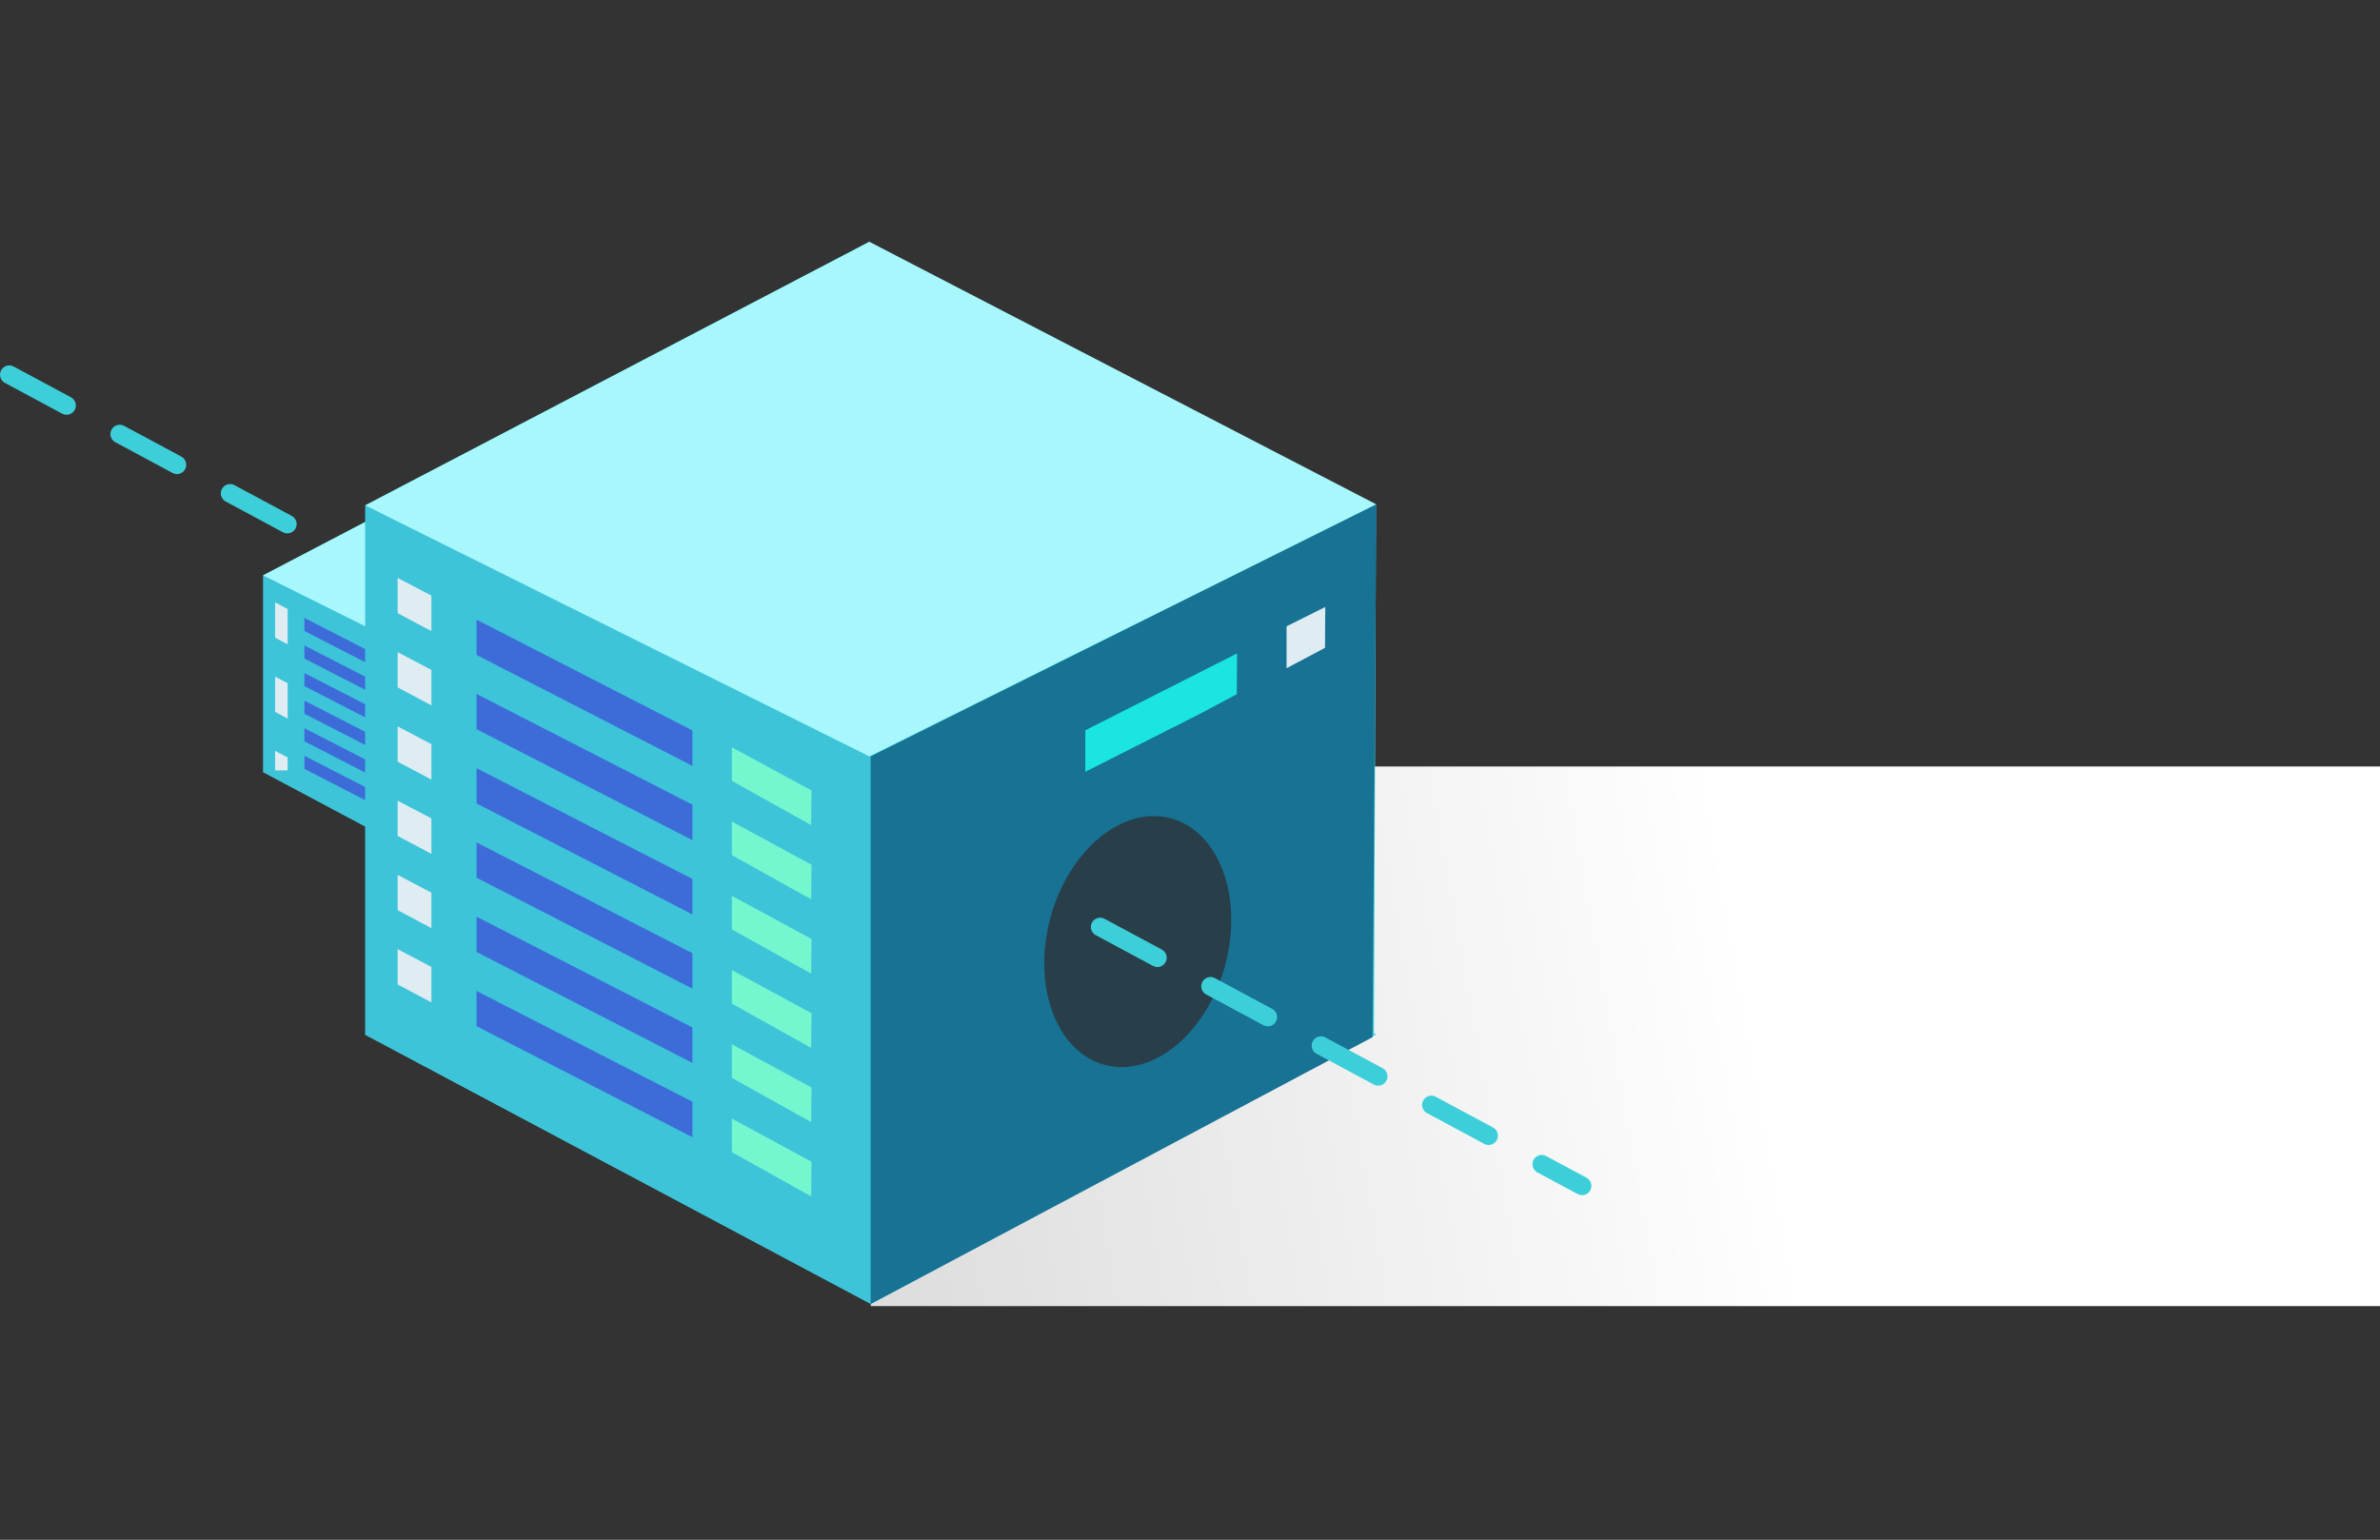 <svg xmlns="http://www.w3.org/2000/svg" xmlns:xlink="http://www.w3.org/1999/xlink" width="512.718" height="331.789" viewBox="0 0 512.718 331.789">
  <rect x="0" y="0" width="512.718" height="331.789" fill="#333333" stroke="none"/>
  <defs>
    <linearGradient id="linear-gradient" x1="0.588" y1="0.5" x2="-1.666" y2="0.642" gradientUnits="objectBoundingBox">
      <stop offset="0" stop-color="#fff"/>
      <stop offset="1" stop-color="gray"/>
    </linearGradient>
    <clipPath id="clip-path">
      <rect width="6.376" height="39.663" fill="none"/>
    </clipPath>
    <clipPath id="clip-path-2">
      <rect width="2.702" height="36.205" fill="none"/>
    </clipPath>
    <clipPath id="clip-path-3">
      <rect width="17.164" height="106.771" fill="none"/>
    </clipPath>
    <clipPath id="clip-path-4">
      <rect width="7.274" height="97.464" fill="none"/>
    </clipPath>
  </defs>
  <g id="server" transform="translate(-772.442 -210.106)">
    <path id="Path_13" data-name="Path 13" d="M813.8,189.986l103.825,55.79" transform="translate(-39.354 100.862)" fill="none" stroke="#3dcfd9" stroke-linecap="round" stroke-width="4" stroke-dasharray="14 13"/>
    <path id="Path_14" data-name="Path 14" d="M765.025,272.54H1090.16V156.264H765.025Z" transform="translate(195 219)" fill="url(#linear-gradient)"/>
    <g id="pc1" transform="translate(-22 83.538)">
      <path id="Path_1" data-name="Path 1" d="M13.619,13.775,57.207,0,44.115,43.637,0,57.207Z" transform="translate(891.557 210.106) rotate(45)" fill="#3dcfd9"/>
      <path id="Path_2" data-name="Path 2" d="M13.794,13.692,57.207,0,43.871,43.847,0,57.207Z" transform="translate(891.557 252.453) rotate(45)" fill="#3dcfd9"/>
      <path id="Path_3" data-name="Path 3" d="M659.106,100v42.38l40.469,21.531.487-43.69Z" transform="translate(192 150.557)" fill="#3dc4d9"/>
      <g id="Repeat_Grid_2" data-name="Repeat Grid 2" transform="translate(880.452 269.919)" clip-path="url(#clip-path)">
        <g transform="translate(-930.106 -371.124)">
          <path id="Path_9" data-name="Path 9" d="M659.106,100v7.243l17.081,9.528.083-7.467Z" transform="translate(271 271.124)" fill="#74f6cf"/>
        </g>
        <g transform="translate(-930.106 -355.124)">
          <path id="Path_9-2" data-name="Path 9" d="M659.106,100v7.243l17.081,9.528.083-7.467Z" transform="translate(271 271.124)" fill="#74f6cf"/>
        </g>
        <g transform="translate(-930.106 -339.124)">
          <path id="Path_9-3" data-name="Path 9" d="M659.106,100v7.243l17.081,9.528.083-7.467Z" transform="translate(271 271.124)" fill="#74f6cf"/>
        </g>
      </g>
      <g id="Repeat_Grid_1" data-name="Repeat Grid 1" transform="translate(853.706 256.363)" clip-path="url(#clip-path-2)">
        <g transform="translate(-858.106 -331.63)">
          <path id="Path_7" data-name="Path 7" d="M659.106,100v7.6l7.274,3.864v-7.645Z" transform="translate(199 231.63)" fill="#dfecf1"/>
        </g>
        <g transform="translate(-858.106 -315.63)">
          <path id="Path_7-2" data-name="Path 7" d="M659.106,100v7.6l7.274,3.864v-7.645Z" transform="translate(199 231.63)" fill="#dfecf1"/>
        </g>
        <g transform="translate(-858.106 -299.63)">
          <path id="Path_7-3" data-name="Path 7" d="M659.106,100v7.6l7.274,3.864v-7.645Z" transform="translate(199 231.63)" fill="#dfecf1"/>
        </g>
      </g>
      <path id="Path_7-4" data-name="Path 7" d="M659.106,100v2.823l17.273,8.882v-2.84Z" transform="translate(200.915 159.706)" fill="#3d6cd9"/>
      <path id="Path_7-5" data-name="Path 7" d="M659.106,100v2.823l17.273,8.882v-2.84Z" transform="translate(200.915 165.65)" fill="#3d6cd9"/>
      <path id="Path_7-6" data-name="Path 7" d="M659.106,100v2.823l17.273,8.882v-2.84Z" transform="translate(200.915 171.593)" fill="#3d6cd9"/>
      <path id="Path_7-7" data-name="Path 7" d="M659.106,100v2.823l17.273,8.882v-2.84Z" transform="translate(200.915 177.537)" fill="#3d6cd9"/>
      <path id="Path_7-8" data-name="Path 7" d="M659.106,100v2.823l17.273,8.882v-2.84Z" transform="translate(200.915 183.481)" fill="#3d6cd9"/>
      <path id="Path_8" data-name="Path 8" d="M659.106,100v2.823l17.273,8.882v-2.84Z" transform="translate(200.915 189.424)" fill="#3d6cd9"/>
      <path id="Path_4" data-name="Path 4" d="M590.494,101.219l.233,41.066,40.152,22.332.167-42.411-40.318,20.079-40.556-19.962Z" transform="translate(300.958 128.245)" fill="#3dcfd9"/>
      <path id="Path_5" data-name="Path 5" d="M768,163.769l40.168-21.362.3-42.661L768,119.933v43.388" transform="translate(123.557 150.717)" fill="#177294"/>
      <path id="Path_10" data-name="Path 10" d="M768,104.649l3.076-1.636.023-3.267-3.1,1.546v3.323" transform="translate(156.841 158.945)" fill="#dfecf1"/>
      <path id="Path_6" data-name="Path 6" d="M740.03,64.22,699.477,43.214,659.141,64.308,699.477,84.4Z" transform="translate(191.978 186.248)" fill="#a8f7fc"/>
      <path id="Path_11" data-name="Path 11" d="M752.691,104.649l3.076-1.636.023-3.267L743.643,105.9v3.323" transform="translate(165.092 162.659)" fill="#1ae5de"/>
      <ellipse id="Ellipse_1" data-name="Ellipse 1" cx="7.226" cy="10.216" rx="7.226" ry="10.216" transform="matrix(0.966, 0.259, -0.259, 0.966, 908.582, 273.731)" fill="rgba(49,41,41,0.68)"/>
    </g>
    <g id="pc1-2" data-name="pc1">
      <path id="Path_1-2" data-name="Path 1" d="M36.662,37.082,154,0,118.756,117.47,0,154Z" transform="translate(960 210.106) rotate(45)" fill="#3dcfd9"/>
      <path id="Path_2-2" data-name="Path 2" d="M37.133,36.858,154,0,118.1,118.034,0,154Z" transform="translate(960 324.106) rotate(45)" fill="#3dcfd9"/>
      <path id="Path_3-2" data-name="Path 3" d="M659.106,100V214.087l108.941,57.96,1.312-117.613Z" transform="translate(192 219)" fill="#3dc4d9"/>
      <g id="Repeat_Grid_2-2" data-name="Repeat Grid 2" transform="translate(930.106 371.124)" clip-path="url(#clip-path-3)">
        <g transform="translate(-930.106 -371.124)">
          <path id="Path_9-4" data-name="Path 9" d="M659.106,100v7.243l17.081,9.528.083-7.467Z" transform="translate(271 271.124)" fill="#74f6cf"/>
        </g>
        <g transform="translate(-930.106 -355.124)">
          <path id="Path_9-5" data-name="Path 9" d="M659.106,100v7.243l17.081,9.528.083-7.467Z" transform="translate(271 271.124)" fill="#74f6cf"/>
        </g>
        <g transform="translate(-930.106 -339.124)">
          <path id="Path_9-6" data-name="Path 9" d="M659.106,100v7.243l17.081,9.528.083-7.467Z" transform="translate(271 271.124)" fill="#74f6cf"/>
        </g>
        <g transform="translate(-930.106 -323.124)">
          <path id="Path_9-7" data-name="Path 9" d="M659.106,100v7.243l17.081,9.528.083-7.467Z" transform="translate(271 271.124)" fill="#74f6cf"/>
        </g>
        <g transform="translate(-930.106 -307.124)">
          <path id="Path_9-8" data-name="Path 9" d="M659.106,100v7.243l17.081,9.528.083-7.467Z" transform="translate(271 271.124)" fill="#74f6cf"/>
        </g>
        <g transform="translate(-930.106 -291.124)">
          <path id="Path_9-9" data-name="Path 9" d="M659.106,100v7.243l17.081,9.528.083-7.467Z" transform="translate(271 271.124)" fill="#74f6cf"/>
        </g>
      </g>
      <g id="Repeat_Grid_1-2" data-name="Repeat Grid 1" transform="translate(858.106 334.63)" clip-path="url(#clip-path-4)">
        <g transform="translate(-858.106 -331.63)">
          <path id="Path_7-9" data-name="Path 7" d="M659.106,100v7.6l7.274,3.864v-7.645Z" transform="translate(199 231.63)" fill="#dfecf1"/>
        </g>
        <g transform="translate(-858.106 -315.63)">
          <path id="Path_7-10" data-name="Path 7" d="M659.106,100v7.6l7.274,3.864v-7.645Z" transform="translate(199 231.63)" fill="#dfecf1"/>
        </g>
        <g transform="translate(-858.106 -299.63)">
          <path id="Path_7-11" data-name="Path 7" d="M659.106,100v7.6l7.274,3.864v-7.645Z" transform="translate(199 231.63)" fill="#dfecf1"/>
        </g>
        <g transform="translate(-858.106 -283.63)">
          <path id="Path_7-12" data-name="Path 7" d="M659.106,100v7.6l7.274,3.864v-7.645Z" transform="translate(199 231.63)" fill="#dfecf1"/>
        </g>
        <g transform="translate(-858.106 -267.63)">
          <path id="Path_7-13" data-name="Path 7" d="M659.106,100v7.6l7.274,3.864v-7.645Z" transform="translate(199 231.63)" fill="#dfecf1"/>
        </g>
        <g transform="translate(-858.106 -251.63)">
          <path id="Path_7-14" data-name="Path 7" d="M659.106,100v7.6l7.274,3.864v-7.645Z" transform="translate(199 231.63)" fill="#dfecf1"/>
        </g>
      </g>
      <path id="Path_7-15" data-name="Path 7" d="M659.106,100v7.6l46.5,23.91v-7.645Z" transform="translate(216 243.63)" fill="#3d6cd9"/>
      <path id="Path_7-16" data-name="Path 7" d="M659.106,100v7.6l46.5,23.91v-7.645Z" transform="translate(216 259.63)" fill="#3d6cd9"/>
      <path id="Path_7-17" data-name="Path 7" d="M659.106,100v7.6l46.5,23.91v-7.645Z" transform="translate(216 275.63)" fill="#3d6cd9"/>
      <path id="Path_7-18" data-name="Path 7" d="M659.106,100v7.6l46.5,23.91v-7.645Z" transform="translate(216 291.63)" fill="#3d6cd9"/>
      <path id="Path_7-19" data-name="Path 7" d="M659.106,100v7.6l46.5,23.91v-7.645Z" transform="translate(216 307.63)" fill="#3d6cd9"/>
      <path id="Path_8-2" data-name="Path 8" d="M659.106,100v7.6l46.5,23.91v-7.645Z" transform="translate(216 323.63)" fill="#3d6cd9"/>
      <path id="Path_4-2" data-name="Path 4" d="M658.719,101.219l.629,110.549,108.088,60.118.448-114.17L659.347,211.767,550.172,158.031Z" transform="translate(301 161)" fill="#3dcfd9"/>
      <path id="Path_5-2" data-name="Path 5" d="M768,272.094l108.131-57.507.813-114.842L768,154.088v116.8" transform="translate(192 219)" fill="#177294"/>
      <path id="Path_10-2" data-name="Path 10" d="M768,112.945l8.281-4.4.062-8.8L768,103.908v8.945" transform="translate(281.601 241.149)" fill="#dfecf1"/>
      <path id="Path_6-2" data-name="Path 6" d="M876.894,99.762,767.726,43.214,659.141,100l108.586,54.089Z" transform="translate(192 219)" fill="#a8f7fc"/>
      <path id="Path_11-2" data-name="Path 11" d="M768,112.945l8.281-4.4.062-8.8-32.7,16.57v8.945" transform="translate(262.601 251.149)" fill="#1ae5de"/>
      <ellipse id="Ellipse_1-2" data-name="Ellipse 1" cx="19.5" cy="27.5" rx="19.5" ry="27.5" transform="matrix(0.966, 0.259, -0.259, 0.966, 1005.832, 381.384)" fill="rgba(49,41,41,0.68)"/>
    </g>
    <path id="Path_12" data-name="Path 12" d="M813.8,189.986l103.825,55.79" transform="translate(195.646 219.862)" fill="none" stroke="#3dcfd9" stroke-linecap="round" stroke-width="4" stroke-dasharray="14 13"/>
  </g>
</svg>
